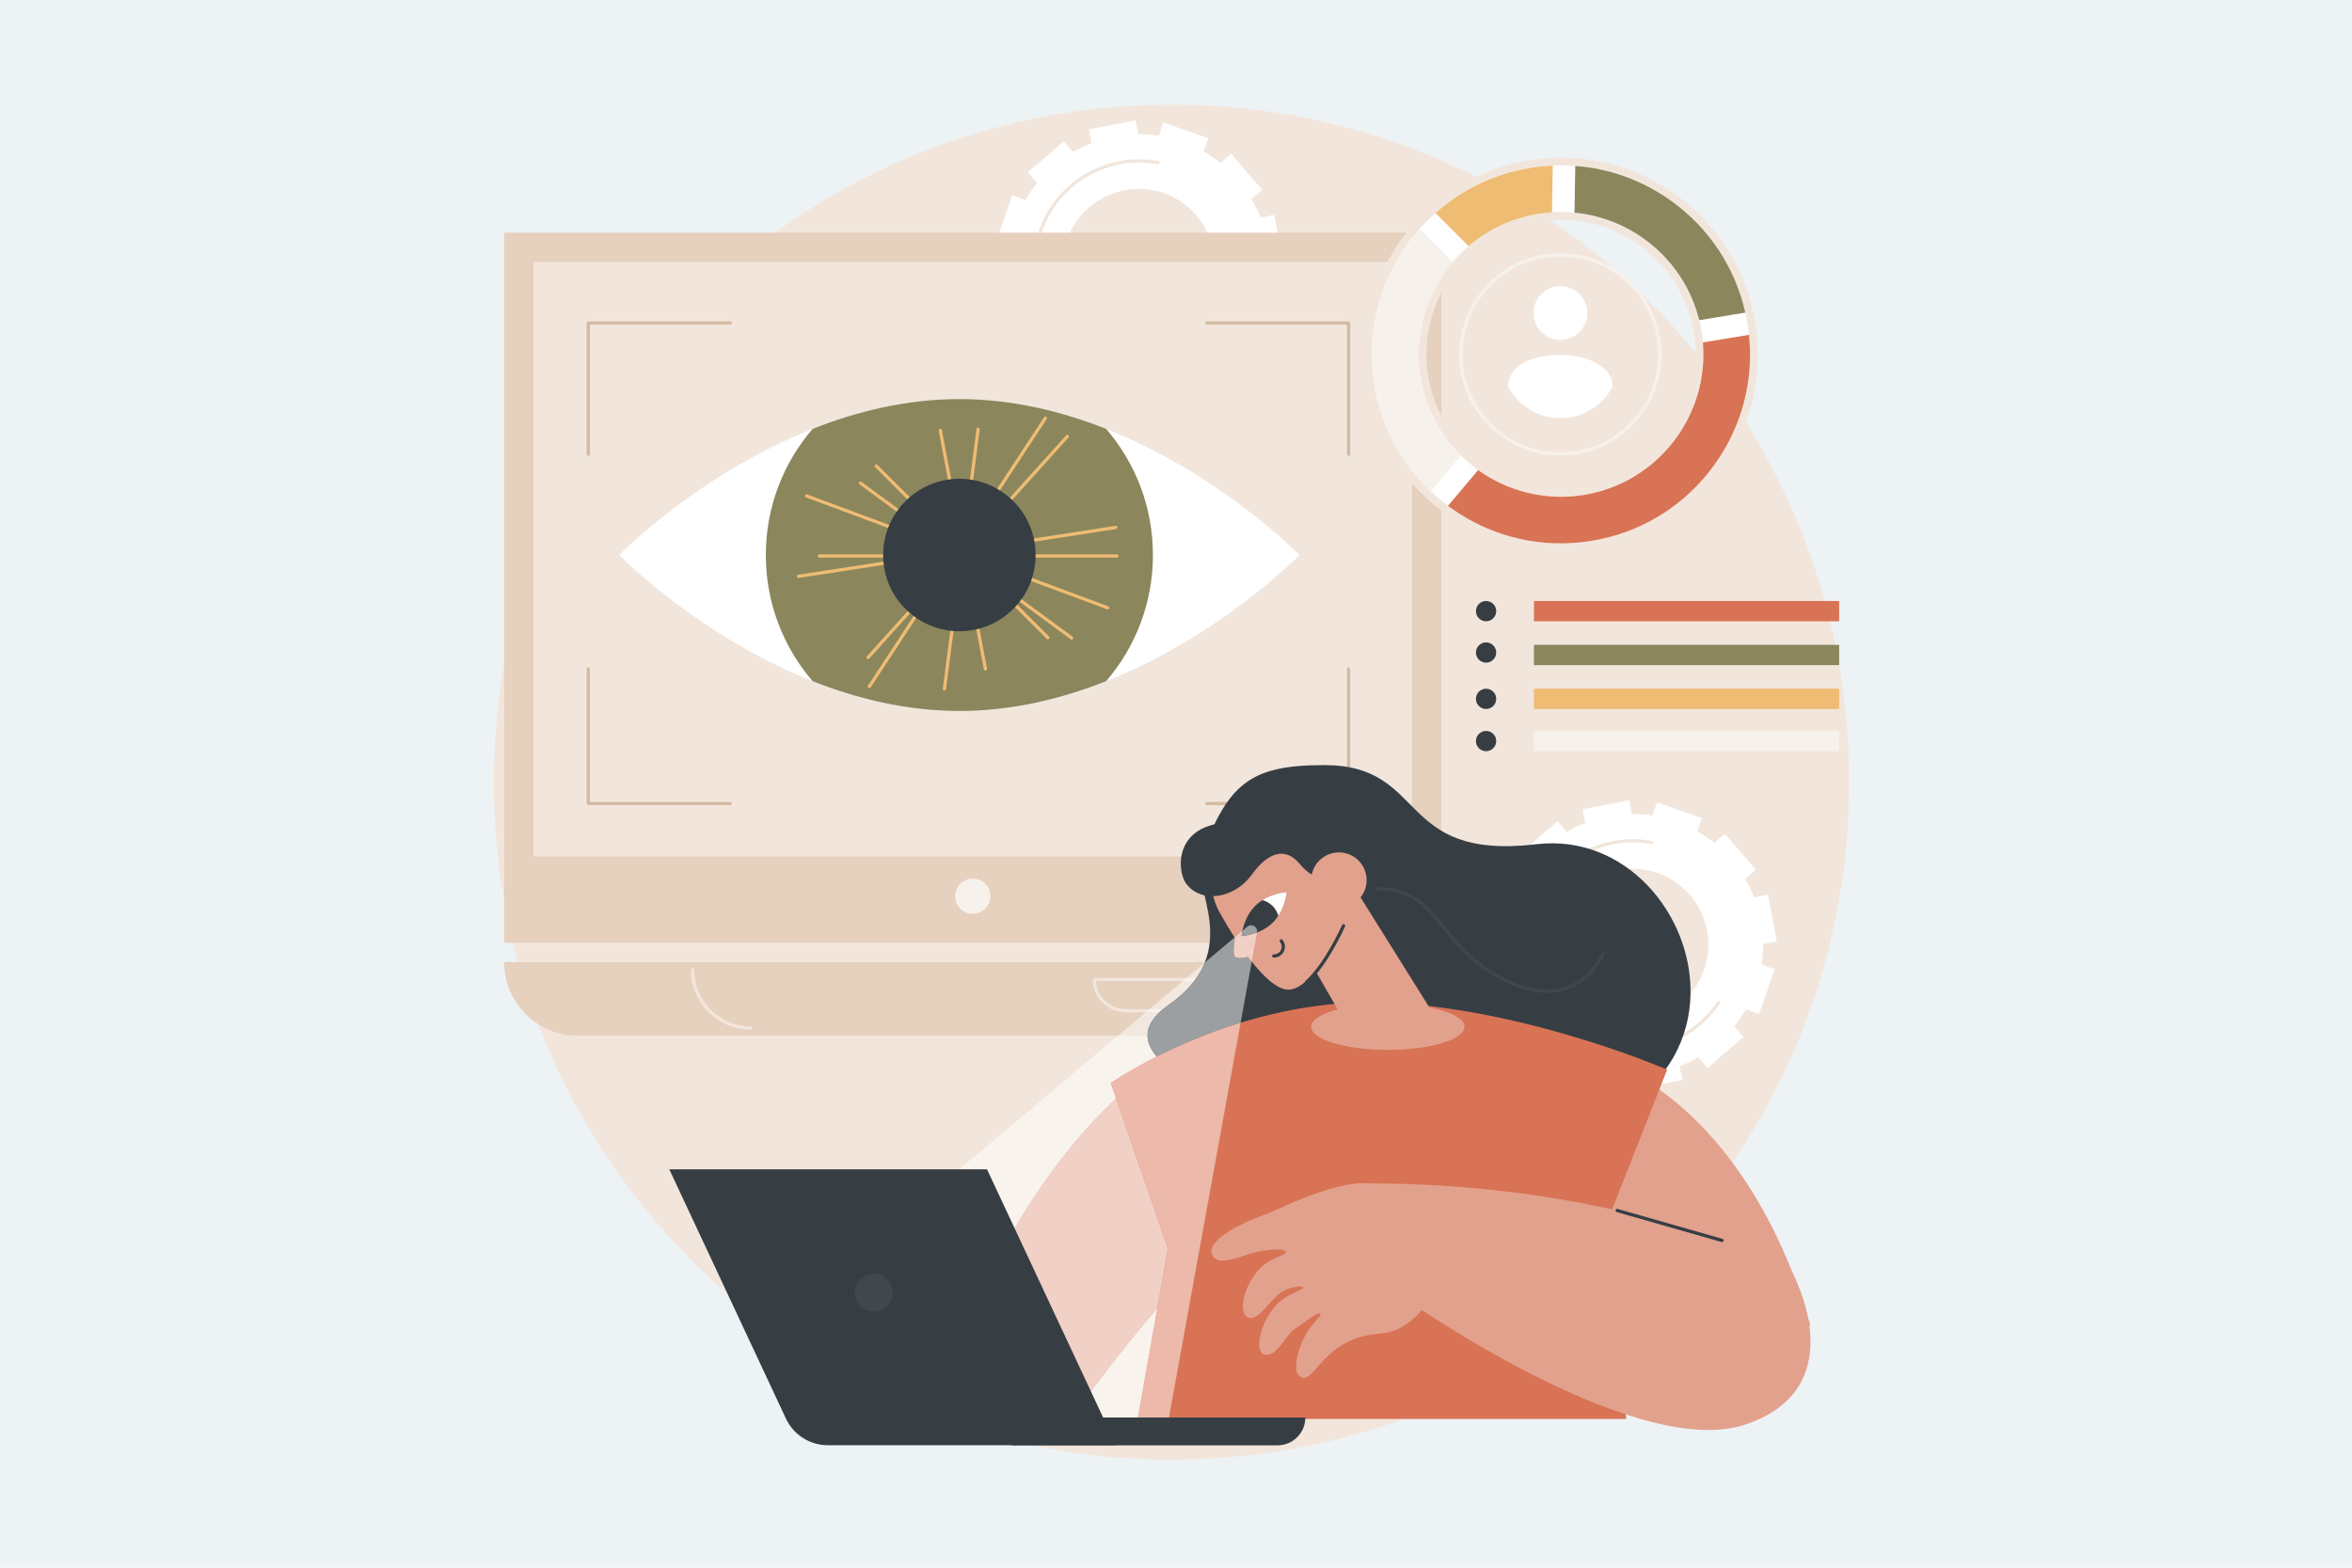 <svg xmlns="http://www.w3.org/2000/svg" xmlns:xlink="http://www.w3.org/1999/xlink" width="900" zoomAndPan="magnify" viewBox="0 0 675 450" height="600" preserveAspectRatio="xMidYMid meet" version="1.0"><defs><clipPath id="bf3419a1e5"><path d="M 141.727 30 L 531 30 L 531 419 L 141.727 419 Z M 141.727 30 " clip-rule="nonzero"/></clipPath><clipPath id="0c11527e82"><path d="M 356.203 258.098 L 367.258 258.098 L 367.258 268.723 L 356.203 268.723 Z M 356.203 258.098 " clip-rule="nonzero"/></clipPath><clipPath id="dc515dc154"><path d="M 369.23 256.141 C 369.23 256.141 363.906 256.457 360.328 259.93 C 356.75 263.398 356.273 268.715 356.273 268.715 C 356.273 268.715 361.598 268.398 365.176 264.926 C 368.754 261.453 369.23 256.141 369.23 256.141 " clip-rule="nonzero"/></clipPath></defs><rect x="-67.5" width="810" fill="#ffffff" y="-45" height="540" fill-opacity="1"/><rect x="-67.5" width="810" fill="#edf2f4" y="-45" height="540" fill-opacity="1"/><g clip-path="url(#bf3419a1e5)"><path fill="#f2e6dc" d="M 530.719 224.516 C 530.719 331.922 443.641 418.992 336.223 418.992 C 228.805 418.992 141.727 331.922 141.727 224.516 C 141.727 117.109 228.805 30.035 336.223 30.035 C 443.641 30.035 530.719 117.109 530.719 224.516 " fill-opacity="1" fill-rule="nonzero"/></g><path fill="#ffffff" d="M 347.141 83.852 C 343.031 94.504 331.195 100.211 320.305 96.789 C 308.277 93.012 301.957 79.898 306.492 68.137 C 310.598 57.488 322.434 51.785 333.328 55.203 C 345.352 58.977 351.672 72.094 347.141 83.852 Z M 367.637 83.047 L 363.84 81.719 C 364.148 79.75 364.293 77.777 364.281 75.824 L 368.234 75.074 L 365.695 61.691 L 361.734 62.441 C 361.02 60.605 360.164 58.824 359.168 57.121 L 362.223 54.488 L 353.336 44.172 L 350.285 46.793 C 348.762 45.57 347.133 44.453 345.398 43.469 L 346.723 39.668 L 333.867 35.176 L 332.539 38.977 C 330.566 38.668 328.598 38.523 326.641 38.535 L 325.895 34.582 L 312.512 37.121 L 313.262 41.082 C 311.422 41.793 309.641 42.652 307.938 43.648 L 305.309 40.59 L 294.984 49.48 L 297.613 52.527 C 296.387 54.051 295.273 55.684 294.285 57.414 L 290.484 56.09 L 285.992 68.945 L 289.789 70.273 C 289.484 72.242 289.34 74.215 289.348 76.168 L 285.398 76.918 L 287.934 90.301 L 291.895 89.551 C 292.613 91.391 293.469 93.168 294.465 94.871 L 291.41 97.5 L 300.297 107.82 L 303.344 105.195 C 304.867 106.422 306.5 107.535 308.234 108.523 L 306.906 112.324 L 319.766 116.816 L 321.094 113.02 C 323.062 113.324 325.035 113.469 326.988 113.461 L 327.738 117.41 L 341.121 114.875 L 340.367 110.914 C 342.207 110.199 343.988 109.34 345.691 108.348 L 348.324 111.402 L 358.645 102.512 L 356.02 99.465 C 357.246 97.941 358.359 96.312 359.348 94.578 L 363.145 95.906 L 367.637 83.047 " fill-opacity="1" fill-rule="nonzero"/><path fill="#f2e6dc" d="M 326.82 106.262 C 323.488 106.262 320.117 105.711 316.832 104.566 C 309.199 101.898 303.062 96.422 299.551 89.137 C 296.043 81.855 295.578 73.645 298.246 66.016 C 300.648 59.129 305.457 53.348 311.777 49.734 C 318.035 46.152 325.363 44.918 332.41 46.25 C 332.664 46.301 332.832 46.543 332.781 46.801 C 332.734 47.051 332.492 47.223 332.238 47.172 C 318.109 44.496 303.879 52.73 299.129 66.324 C 296.543 73.719 296.996 81.676 300.395 88.73 C 303.801 95.789 309.746 101.094 317.141 103.68 C 329.754 108.086 343.75 103.422 351.176 92.336 C 351.324 92.121 351.613 92.062 351.828 92.211 C 352.043 92.352 352.098 92.645 351.957 92.855 C 346.227 101.414 336.703 106.262 326.82 106.262 " fill-opacity="1" fill-rule="nonzero"/><path fill="#ffffff" d="M 488.832 279.008 C 484.719 289.656 472.887 295.363 461.992 291.945 C 449.969 288.168 443.645 275.055 448.184 263.293 C 452.289 252.645 464.125 246.938 475.016 250.359 C 487.039 254.133 493.367 267.25 488.832 279.008 Z M 509.328 278.203 L 505.527 276.871 C 505.836 274.902 505.98 272.934 505.973 270.977 L 509.922 270.23 L 507.387 256.848 L 503.426 257.598 C 502.711 255.758 501.852 253.98 500.859 252.277 L 503.914 249.648 L 495.023 239.324 L 491.977 241.949 C 490.449 240.727 488.82 239.613 487.086 238.625 L 488.418 234.824 L 475.555 230.332 L 474.227 234.129 C 472.254 233.824 470.289 233.68 468.332 233.688 L 467.582 229.738 L 454.199 232.273 L 454.953 236.234 C 453.113 236.949 451.332 237.809 449.629 238.801 L 447 235.746 L 436.676 244.637 L 439.301 247.684 C 438.074 249.207 436.961 250.836 435.973 252.57 L 432.176 251.242 L 427.68 264.102 L 431.48 265.43 C 431.176 267.402 431.031 269.371 431.035 271.324 L 427.086 272.074 L 429.625 285.457 L 433.586 284.703 C 434.301 286.543 435.16 288.324 436.152 290.027 L 433.098 292.656 L 441.988 302.977 L 445.035 300.352 C 446.559 301.578 448.191 302.691 449.922 303.68 L 448.594 307.477 L 461.453 311.973 L 462.781 308.172 C 464.754 308.48 466.723 308.625 468.68 308.613 L 469.426 312.566 L 482.809 310.027 L 482.059 306.066 C 483.898 305.352 485.676 304.492 487.383 303.5 L 490.012 306.555 L 500.332 297.668 L 497.707 294.617 C 498.934 293.098 500.047 291.465 501.035 289.734 L 504.836 291.059 L 509.328 278.203 " fill-opacity="1" fill-rule="nonzero"/><path fill="#f2e6dc" d="M 468.516 301.418 C 465.176 301.418 461.805 300.867 458.523 299.719 C 450.891 297.051 444.754 291.574 441.242 284.293 C 437.734 277.012 437.266 268.797 439.938 261.168 C 442.34 254.285 447.148 248.504 453.473 244.887 C 459.727 241.309 467.055 240.07 474.102 241.406 C 474.355 241.453 474.523 241.699 474.477 241.953 C 474.426 242.207 474.184 242.371 473.926 242.324 C 459.801 239.652 445.57 247.887 440.82 261.477 C 438.234 268.871 438.684 276.828 442.09 283.883 C 445.492 290.941 451.438 296.25 458.832 298.836 C 471.445 303.242 485.441 298.578 492.867 287.492 C 493.012 287.277 493.305 287.219 493.52 287.363 C 493.734 287.508 493.789 287.797 493.648 288.012 C 487.918 296.566 478.391 301.418 468.516 301.418 " fill-opacity="1" fill-rule="nonzero"/><path fill="#e6d0be" d="M 144.695 270.645 L 413.668 270.645 L 413.668 66.793 L 144.695 66.793 L 144.695 270.645 " fill-opacity="1" fill-rule="nonzero"/><path fill="#f2e6dc" d="M 405.227 245.859 L 405.227 75.23 L 153.133 75.23 L 153.133 245.859 L 405.227 245.859 " fill-opacity="1" fill-rule="nonzero"/><path fill="#f7f1eb" d="M 274.117 257.25 C 274.117 260.043 276.383 262.312 279.18 262.312 C 281.977 262.312 284.242 260.043 284.242 257.25 C 284.242 254.453 281.977 252.188 279.18 252.188 C 276.383 252.188 274.117 254.453 274.117 257.25 " fill-opacity="1" fill-rule="nonzero"/><path fill="#e6d0be" d="M 144.695 276.168 C 144.695 287.836 154.152 297.297 165.824 297.297 L 447.754 297.297 C 459.426 297.297 468.883 287.836 468.883 276.168 L 144.695 276.168 " fill-opacity="1" fill-rule="nonzero"/><path fill="#f2e6dc" d="M 215.492 295.574 C 206 295.574 198.273 287.852 198.273 278.359 C 198.273 278.098 198.484 277.891 198.742 277.891 C 199 277.891 199.211 278.098 199.211 278.359 C 199.211 287.336 206.516 294.637 215.492 294.637 C 215.75 294.637 215.961 294.848 215.961 295.105 C 215.961 295.363 215.75 295.574 215.492 295.574 " fill-opacity="1" fill-rule="nonzero"/><path fill="#f2e6dc" d="M 314.566 281.633 C 314.809 286.105 318.527 289.672 323.059 289.672 L 354.668 289.672 C 359.203 289.672 362.922 286.105 363.164 281.633 L 314.566 281.633 M 354.668 290.609 L 323.059 290.609 C 317.852 290.609 313.613 286.371 313.613 281.16 C 313.613 280.906 313.824 280.695 314.086 280.695 L 363.645 280.695 C 363.906 280.695 364.113 280.906 364.113 281.16 C 364.113 286.371 359.879 290.609 354.668 290.609 " fill-opacity="1" fill-rule="nonzero"/><path fill="#ffffff" d="M 372.949 159.32 C 372.949 159.32 350.281 182.531 317.453 195.523 C 304.699 200.57 290.414 192.254 275.328 192.254 C 260.246 192.254 245.957 200.57 233.207 195.523 C 200.383 182.531 177.715 159.32 177.715 159.32 C 177.715 159.32 200.383 136.105 233.207 123.113 C 245.957 118.066 260.246 132.297 275.328 132.297 C 290.414 132.297 304.699 118.066 317.453 123.113 C 350.281 136.105 372.949 159.32 372.949 159.32 " fill-opacity="1" fill-rule="nonzero"/><path fill="#8b865c" d="M 233.207 123.113 C 224.844 132.836 219.785 145.488 219.785 159.316 C 219.785 173.148 224.844 185.801 233.207 195.523 C 245.961 200.57 260.246 204.078 275.332 204.078 C 290.418 204.078 304.703 200.57 317.453 195.523 C 325.82 185.801 330.879 173.148 330.879 159.316 C 330.879 145.488 325.82 132.836 317.453 123.113 C 304.703 118.066 290.418 114.559 275.332 114.559 C 260.246 114.559 245.961 118.066 233.207 123.113 " fill-opacity="1" fill-rule="nonzero"/><path fill="#efbc73" d="M 320.562 160.059 L 235.133 160.059 C 234.875 160.059 234.664 159.848 234.664 159.59 C 234.664 159.332 234.875 159.121 235.133 159.121 L 320.562 159.121 C 320.82 159.121 321.027 159.332 321.027 159.59 C 321.027 159.848 320.82 160.059 320.562 160.059 " fill-opacity="1" fill-rule="nonzero"/><path fill="#efbc73" d="M 317.887 174.938 C 317.832 174.938 317.777 174.926 317.723 174.906 L 231.348 142.809 C 231.105 142.719 230.98 142.449 231.07 142.203 C 231.16 141.961 231.43 141.84 231.672 141.93 L 318.047 174.031 C 318.293 174.121 318.414 174.391 318.324 174.633 C 318.254 174.82 318.074 174.938 317.887 174.938 " fill-opacity="1" fill-rule="nonzero"/><path fill="#efbc73" d="M 229.16 165.906 C 228.934 165.906 228.734 165.738 228.695 165.508 C 228.656 165.25 228.832 165.012 229.09 164.973 L 320.16 150.938 C 320.418 150.898 320.656 151.074 320.699 151.332 C 320.734 151.586 320.562 151.828 320.305 151.867 L 229.23 165.898 C 229.207 165.902 229.184 165.906 229.16 165.906 " fill-opacity="1" fill-rule="nonzero"/><path fill="#efbc73" d="M 249.137 189.184 C 249.023 189.184 248.91 189.145 248.82 189.062 C 248.629 188.887 248.613 188.59 248.785 188.398 L 305.977 124.945 C 306.148 124.75 306.441 124.734 306.637 124.906 C 306.828 125.082 306.844 125.379 306.668 125.57 L 249.484 189.027 C 249.391 189.129 249.262 189.184 249.137 189.184 " fill-opacity="1" fill-rule="nonzero"/><path fill="#efbc73" d="M 249.48 197.535 C 249.391 197.535 249.301 197.508 249.223 197.457 C 249.008 197.316 248.945 197.023 249.09 196.809 L 299.625 119.762 C 299.77 119.547 300.059 119.484 300.277 119.629 C 300.492 119.77 300.555 120.062 300.41 120.277 L 249.871 197.32 C 249.781 197.461 249.633 197.535 249.48 197.535 " fill-opacity="1" fill-rule="nonzero"/><path fill="#efbc73" d="M 300.738 183.52 C 300.621 183.52 300.5 183.473 300.406 183.383 L 251.156 134.098 C 250.973 133.918 250.973 133.621 251.156 133.438 C 251.34 133.254 251.637 133.254 251.82 133.438 L 301.07 182.719 C 301.254 182.902 301.254 183.199 301.07 183.383 C 300.98 183.473 300.859 183.52 300.738 183.52 " fill-opacity="1" fill-rule="nonzero"/><path fill="#efbc73" d="M 307.555 183.594 C 307.457 183.594 307.359 183.562 307.277 183.504 L 246.676 139.055 C 246.469 138.902 246.422 138.609 246.574 138.402 C 246.727 138.191 247.02 138.145 247.23 138.301 L 307.832 182.746 C 308.039 182.898 308.086 183.191 307.93 183.402 C 307.84 183.523 307.699 183.594 307.555 183.594 " fill-opacity="1" fill-rule="nonzero"/><path fill="#efbc73" d="M 282.801 192.473 C 282.582 192.473 282.383 192.32 282.344 192.094 L 269.398 123.637 C 269.348 123.383 269.516 123.137 269.77 123.086 C 270.023 123.039 270.27 123.207 270.316 123.461 L 283.266 191.918 C 283.309 192.172 283.145 192.418 282.891 192.465 C 282.859 192.473 282.832 192.473 282.801 192.473 " fill-opacity="1" fill-rule="nonzero"/><path fill="#efbc73" d="M 271.039 198.207 C 271.02 198.207 271 198.207 270.98 198.203 C 270.723 198.172 270.543 197.938 270.574 197.68 L 280.238 123.152 C 280.27 122.895 280.508 122.715 280.762 122.75 C 281.02 122.781 281.199 123.016 281.168 123.273 L 271.504 197.801 C 271.473 198.035 271.273 198.207 271.039 198.207 " fill-opacity="1" fill-rule="nonzero"/><path fill="#363e44" d="M 297.215 159.316 C 297.215 171.402 287.418 181.199 275.332 181.199 C 263.246 181.199 253.449 171.402 253.449 159.316 C 253.449 147.234 263.246 137.434 275.332 137.434 C 287.418 137.434 297.215 147.234 297.215 159.316 " fill-opacity="1" fill-rule="nonzero"/><path fill="#d3bba3" d="M 168.832 130.863 C 168.574 130.863 168.363 130.652 168.363 130.395 L 168.363 92.723 C 168.363 92.465 168.574 92.254 168.832 92.254 L 209.566 92.254 C 209.828 92.254 210.035 92.465 210.035 92.723 C 210.035 92.984 209.828 93.191 209.566 93.191 L 169.301 93.191 L 169.301 130.395 C 169.301 130.652 169.094 130.863 168.832 130.863 " fill-opacity="1" fill-rule="nonzero"/><path fill="#d3bba3" d="M 209.566 231.117 L 168.832 231.117 C 168.574 231.117 168.363 230.906 168.363 230.648 L 168.363 192.004 C 168.363 191.746 168.574 191.535 168.832 191.535 C 169.094 191.535 169.301 191.746 169.301 192.004 L 169.301 230.18 L 209.566 230.18 C 209.828 230.18 210.035 230.391 210.035 230.648 C 210.035 230.906 209.828 231.117 209.566 231.117 " fill-opacity="1" fill-rule="nonzero"/><path fill="#d3bba3" d="M 387.043 130.863 C 386.781 130.863 386.57 130.652 386.57 130.395 L 386.57 93.191 L 346.305 93.191 C 346.043 93.191 345.836 92.984 345.836 92.723 C 345.836 92.465 346.043 92.254 346.305 92.254 L 387.043 92.254 C 387.297 92.254 387.508 92.465 387.508 92.723 L 387.508 130.395 C 387.508 130.652 387.297 130.863 387.043 130.863 " fill-opacity="1" fill-rule="nonzero"/><path fill="#d3bba3" d="M 387.039 231.117 L 346.305 231.117 C 346.047 231.117 345.836 230.906 345.836 230.648 C 345.836 230.391 346.047 230.18 346.305 230.18 L 386.57 230.18 L 386.57 192.004 C 386.57 191.746 386.781 191.535 387.039 191.535 C 387.297 191.535 387.508 191.746 387.508 192.004 L 387.508 230.648 C 387.508 230.906 387.297 231.117 387.039 231.117 " fill-opacity="1" fill-rule="nonzero"/><path fill="#363e44" d="M 335.355 288.445 C 310.828 305.641 366.871 322.535 396.547 326.617 C 461 335.477 484.762 310.363 485.168 285.25 C 485.539 262.293 466.383 239.336 440.945 242.332 C 400.449 247.109 410.02 219.621 380.062 219.621 C 358.676 219.621 352.453 224.918 344.633 245.945 C 341.5 254.371 357.477 272.93 335.355 288.445 " fill-opacity="1" fill-rule="nonzero"/><path fill="#e2a18d" d="M 333.031 305.383 C 333.031 305.383 307.352 319.438 283.801 366.02 C 259.625 413.84 307.352 407.305 307.352 407.305 C 307.352 407.305 335.203 367.562 352.648 356.066 C 367.59 346.219 333.031 305.383 333.031 305.383 " fill-opacity="1" fill-rule="nonzero"/><path fill="#e2a18d" d="M 519.59 380.496 C 518.52 377.82 505.711 324.734 463.508 305.383 C 463.508 305.383 457.508 350.59 457.508 352.195 C 457.508 353.801 478.367 386.438 478.367 386.438 L 519.59 380.496 " fill-opacity="1" fill-rule="nonzero"/><path fill="#d87355" d="M 318.77 310.887 C 318.77 310.887 355.203 285.316 399.797 287.867 C 439.66 290.148 478.449 307.043 478.449 307.043 L 459.449 355.34 L 466.738 407.305 L 326.5 407.305 L 335.168 358.359 L 318.77 310.887 " fill-opacity="1" fill-rule="nonzero"/><path fill="#e2a18d" d="M 362.738 348.758 C 368.156 346.82 389.395 335.148 398.73 341.496 C 408.137 347.887 411.641 359.957 411.164 371.324 C 411.129 371.355 411.094 371.391 411.059 371.422 C 409.621 374.223 407.035 378.191 402.516 380.785 C 397.363 383.738 394.633 382.078 388.711 384.352 C 378.715 388.188 376.742 396.973 373.348 395.289 C 371.016 394.129 371.941 388.961 374.016 384.465 C 376.141 379.852 379.457 377.762 378.965 377.094 C 378.422 376.355 375.328 378.914 371.184 381.742 C 369.262 383.055 366.195 389.918 362.777 388.809 C 360.051 387.922 361.449 379.992 366.129 374.754 C 369.441 371.047 374.223 370.406 373.926 369.547 C 373.703 368.902 370.863 369.355 368.531 370.477 C 364.688 372.324 361.477 379.312 358.352 378.227 C 355.289 377.164 356.633 370.258 360.633 365.172 C 364.004 360.879 369.371 360.414 369.008 359.348 C 368.75 358.598 366.309 358.305 361.234 359.242 C 357 360.02 349.273 364.27 347.793 359.961 C 346.547 356.336 354.562 351.684 362.738 348.758 " fill-opacity="1" fill-rule="nonzero"/><path fill="#e2a18d" d="M 513.707 363.969 C 513.707 363.969 533.234 397.789 501.133 408.836 C 469.035 419.879 400.84 371.191 400.84 371.191 L 393.406 339.715 C 434.625 339.68 478.746 347.727 513.707 363.969 " fill-opacity="1" fill-rule="nonzero"/><path fill="#363e44" d="M 494.203 356.535 C 494.16 356.535 494.117 356.527 494.074 356.516 L 463.984 347.922 C 463.734 347.852 463.594 347.59 463.664 347.344 C 463.734 347.094 463.992 346.949 464.246 347.02 L 494.332 355.613 C 494.582 355.688 494.727 355.945 494.652 356.195 C 494.598 356.402 494.406 356.535 494.203 356.535 " fill-opacity="1" fill-rule="nonzero"/><path fill="#e2a18d" d="M 373.355 254.832 C 377.293 252.66 384.031 246.855 386.207 250.789 L 411.719 291.59 C 413.891 295.527 400.844 294.156 396.906 296.328 C 392.973 298.504 388.02 297.078 385.848 293.141 L 370.168 265.898 C 367.996 261.965 369.422 257.008 373.355 254.832 " fill-opacity="1" fill-rule="nonzero"/><path fill="#e2a18d" d="M 376.297 294.742 C 376.297 298.398 386.152 301.367 398.297 301.367 C 410.449 301.367 420.297 298.398 420.297 294.742 C 420.297 291.082 410.449 288.117 398.297 288.117 C 386.152 288.117 376.297 291.082 376.297 294.742 " fill-opacity="1" fill-rule="nonzero"/><path fill="#e2a18d" d="M 369.449 284.066 C 376.922 284.551 385.418 265.473 385.418 265.473 L 382.98 242.723 C 377.449 233.754 365.691 230.969 356.727 236.504 C 347.762 242.035 344.977 253.789 350.508 262.758 C 350.508 262.758 361.836 283.574 369.449 284.066 " fill-opacity="1" fill-rule="nonzero"/><path fill="#e2a18d" d="M 355.008 265.875 C 355.008 265.875 353.398 273.457 354.418 274.566 C 355.633 275.895 361.27 273.68 361.27 273.68 C 361.27 273.68 354.895 265.961 355.008 265.875 " fill-opacity="1" fill-rule="nonzero"/><path fill="#ffffff" d="M 369.23 256.141 C 369.23 256.141 365.613 256.355 362.336 258.379 C 361.637 258.809 366.395 263.574 366.863 262.852 C 368.914 259.664 369.23 256.141 369.23 256.141 " fill-opacity="1" fill-rule="nonzero"/><g clip-path="url(#0c11527e82)"><g clip-path="url(#dc515dc154)"><path fill="#363e44" d="M 362.105 258.32 C 358.602 257.488 355.09 259.656 354.258 263.16 C 353.43 266.668 355.598 270.18 359.102 271.012 C 362.605 271.84 366.121 269.672 366.949 266.168 C 367.781 262.664 365.613 259.148 362.105 258.32 " fill-opacity="1" fill-rule="nonzero"/></g></g><path fill="#363e44" d="M 365.609 274.883 C 365.59 274.883 365.57 274.883 365.551 274.883 C 365.293 274.875 365.086 274.664 365.09 274.402 C 365.094 274.145 365.312 273.938 365.57 273.945 C 366.445 273.957 367.242 273.465 367.613 272.684 C 367.969 271.93 367.863 271.02 367.34 270.363 C 367.18 270.16 367.211 269.867 367.418 269.703 C 367.617 269.543 367.914 269.578 368.074 269.781 C 368.816 270.715 368.969 272.012 368.461 273.086 C 367.941 274.184 366.824 274.883 365.609 274.883 " fill-opacity="1" fill-rule="nonzero"/><path fill="#363e44" d="M 374.992 282.367 C 374.863 282.367 374.734 282.316 374.645 282.211 C 374.469 282.02 374.488 281.723 374.68 281.551 C 380.199 276.621 385.113 265.672 385.164 265.562 C 385.27 265.328 385.547 265.223 385.781 265.324 C 386.02 265.434 386.125 265.707 386.02 265.945 C 385.816 266.402 380.973 277.184 375.305 282.25 C 375.215 282.328 375.102 282.367 374.992 282.367 " fill-opacity="1" fill-rule="nonzero"/><path fill="#363e44" d="M 411.207 284.078 C 411.207 284.078 405.711 266.34 393.406 258.867 C 381.102 251.395 377.816 253.762 372.977 247.953 C 369.004 243.18 364.059 244.387 359.246 251.07 C 354.43 257.762 345.066 259.535 340.52 253.797 C 337.703 250.238 336.508 236.055 354.078 236.055 C 361.676 236.055 370.418 215.422 390.555 233.66 C 405.738 247.406 411.207 284.078 411.207 284.078 " fill-opacity="1" fill-rule="nonzero"/><path fill="#e2a18d" d="M 376.301 252.637 C 376.301 257.031 379.863 260.59 384.254 260.59 C 388.648 260.59 392.207 257.031 392.207 252.637 C 392.207 248.242 388.648 244.684 384.254 244.684 C 379.863 244.684 376.301 248.242 376.301 252.637 " fill-opacity="1" fill-rule="nonzero"/><path fill="#40484c" d="M 443.973 285.004 C 440.551 285.004 436.844 284.113 432.883 282.328 C 423.562 278.129 418.617 272.113 414.254 266.809 C 409 260.414 404.859 255.367 395.102 255.57 C 394.84 255.582 394.629 255.371 394.621 255.113 C 394.617 254.855 394.82 254.641 395.082 254.637 C 405.285 254.414 409.777 259.883 414.98 266.211 C 419.277 271.438 424.145 277.363 433.266 281.473 C 439.711 284.375 445.434 284.844 450.266 282.867 C 457.066 280.082 459.77 273.301 459.797 273.23 C 459.891 272.988 460.164 272.871 460.402 272.965 C 460.641 273.059 460.766 273.328 460.672 273.57 C 460.559 273.863 457.809 280.785 450.633 283.73 C 448.555 284.578 446.332 285.004 443.973 285.004 " fill-opacity="1" fill-rule="nonzero"/><path fill="#f9f3ee" d="M 334.488 412.371 L 298.977 407.605 L 298.906 407.512 C 299.98 407.578 301 407.605 301.938 407.605 C 305.152 407.605 307.352 407.305 307.352 407.305 C 307.352 407.305 319.098 390.543 332.109 375.645 L 326.504 407.305 L 335.406 407.305 L 334.488 412.371 M 278.141 380.414 L 256.191 351.766 L 320.828 297.297 L 329.305 297.297 C 329.328 299.336 330.273 301.336 331.949 303.281 C 323.621 307.48 318.77 310.887 318.77 310.887 L 320.293 315.297 C 310.66 324.258 296.902 340.109 283.801 366.02 C 281.031 371.5 279.203 376.27 278.141 380.414 " fill-opacity="1" fill-rule="nonzero"/><path fill="#f3e8df" d="M 329.305 297.297 L 320.828 297.297 L 328.762 290.609 L 332.68 290.609 C 330.324 292.859 329.277 295.098 329.305 297.297 M 333.738 289.672 L 329.875 289.672 L 339.414 281.633 L 342.68 281.633 C 340.906 283.941 338.52 286.223 335.352 288.445 C 334.77 288.855 334.234 289.262 333.738 289.672 M 343.367 280.695 L 340.527 280.695 L 345.762 276.281 C 345.172 277.754 344.387 279.227 343.367 280.695 " fill-opacity="1" fill-rule="nonzero"/><path fill="#f9f3ee" d="M 332.68 290.609 L 328.762 290.609 L 329.875 289.672 L 333.738 289.672 C 333.363 289.984 333.008 290.297 332.68 290.609 M 342.68 281.633 L 339.414 281.633 L 340.527 280.695 L 343.367 280.695 C 343.148 281.008 342.922 281.32 342.68 281.633 " fill-opacity="1" fill-rule="nonzero"/><path fill="#9b9fa2" d="M 331.949 303.281 C 330.273 301.336 329.328 299.336 329.305 297.297 C 329.277 295.098 330.324 292.859 332.68 290.609 C 333.008 290.297 333.363 289.984 333.738 289.672 C 334.234 289.262 334.77 288.855 335.352 288.445 C 338.52 286.223 340.906 283.941 342.68 281.633 C 342.922 281.32 343.148 281.008 343.367 280.695 C 344.387 279.227 345.172 277.754 345.762 276.281 L 354.305 269.082 C 354.34 269.133 354.375 269.188 354.41 269.242 C 354.09 271.418 353.859 273.961 354.418 274.566 C 354.695 274.871 355.215 274.988 355.84 274.988 C 356.535 274.988 357.367 274.844 358.172 274.652 C 358.52 275.117 358.875 275.574 359.234 276.027 L 356.051 293.562 C 346.441 296.516 338.211 300.121 331.949 303.281 " fill-opacity="1" fill-rule="nonzero"/><path fill="#f1d0c6" d="M 301.938 407.605 C 301 407.605 299.98 407.578 298.906 407.512 L 278.141 380.414 C 279.203 376.27 281.031 371.5 283.801 366.02 C 296.902 340.109 310.66 324.258 320.293 315.297 L 335.168 358.359 L 332.109 375.645 C 319.098 390.543 307.352 407.305 307.352 407.305 C 307.352 407.305 305.152 407.605 301.938 407.605 " fill-opacity="1" fill-rule="nonzero"/><path fill="#ecb9aa" d="M 335.406 407.305 L 326.504 407.305 L 332.109 375.645 L 335.168 358.359 L 320.293 315.297 L 318.77 310.887 C 318.77 310.887 323.621 307.48 331.949 303.281 C 338.211 300.121 346.441 296.516 356.051 293.562 L 335.406 407.305 " fill-opacity="1" fill-rule="nonzero"/><path fill="#f1d0c6" d="M 359.234 276.027 C 358.875 275.574 358.52 275.117 358.172 274.652 C 358.656 274.535 359.125 274.402 359.551 274.273 L 359.234 276.027 M 359.949 272.074 C 359.129 271.078 358.062 269.773 357.125 268.613 C 357.949 268.492 359.285 268.223 360.75 267.66 L 359.949 272.074 M 354.41 269.242 C 354.375 269.188 354.34 269.133 354.305 269.082 L 354.453 268.957 C 354.438 269.051 354.426 269.145 354.41 269.242 M 356.418 267.734 C 356.348 267.645 356.277 267.559 356.211 267.473 L 356.527 267.207 C 356.484 267.398 356.449 267.578 356.418 267.734 " fill-opacity="1" fill-rule="nonzero"/><path fill="#f1d0c6" d="M 355.84 274.988 C 355.215 274.988 354.695 274.871 354.418 274.566 C 353.859 273.961 354.09 271.418 354.41 269.242 C 354.426 269.145 354.438 269.051 354.453 268.957 L 356.211 267.473 C 356.277 267.559 356.348 267.645 356.418 267.734 C 356.305 268.344 356.273 268.715 356.273 268.715 C 356.273 268.715 356.59 268.695 357.125 268.613 C 358.062 269.773 359.129 271.078 359.949 272.074 L 359.551 274.273 C 359.125 274.402 358.656 274.535 358.172 274.652 C 357.367 274.844 356.535 274.988 355.84 274.988 " fill-opacity="1" fill-rule="nonzero"/><path fill="#9b9fa2" d="M 356.273 268.715 C 356.273 268.715 356.305 268.344 356.418 267.734 C 356.449 267.578 356.484 267.398 356.527 267.207 L 357.949 266.012 C 358.289 265.727 358.676 265.598 359.051 265.598 C 360.043 265.598 360.965 266.48 360.758 267.633 L 360.75 267.66 C 359.285 268.223 357.949 268.492 357.125 268.613 C 356.59 268.695 356.273 268.715 356.273 268.715 " fill-opacity="1" fill-rule="nonzero"/><path fill="#363e44" d="M 225.551 407.191 C 227.73 411.859 232.422 414.844 237.574 414.844 L 320.309 414.844 L 283.258 335.641 L 192.074 335.641 L 225.551 407.191 " fill-opacity="1" fill-rule="nonzero"/><path fill="#363e44" d="M 374.621 406.891 C 374.621 411.305 371.047 414.879 366.633 414.879 L 290.34 414.879 L 286.602 406.891 L 374.621 406.891 " fill-opacity="1" fill-rule="nonzero"/><path fill="#40484c" d="M 245.293 371.062 C 245.293 374.07 247.734 376.512 250.742 376.512 C 253.754 376.512 256.191 374.07 256.191 371.062 C 256.191 368.051 253.754 365.613 250.742 365.613 C 247.734 365.613 245.293 368.051 245.293 371.062 " fill-opacity="1" fill-rule="nonzero"/><path fill="#f7f1eb" d="M 447.824 73.641 C 432.336 73.641 419.734 86.238 419.734 101.727 C 419.734 117.215 432.336 129.816 447.824 129.816 C 463.312 129.816 475.914 117.215 475.914 101.727 C 475.914 86.238 463.312 73.641 447.824 73.641 Z M 447.824 130.75 C 431.816 130.75 418.797 117.73 418.797 101.727 C 418.797 85.723 431.816 72.703 447.824 72.703 C 463.828 72.703 476.852 85.723 476.852 101.727 C 476.852 117.73 463.828 130.75 447.824 130.75 " fill-opacity="1" fill-rule="nonzero"/><path fill="#ffffff" d="M 447.824 101.906 C 438.742 101.906 432.844 105.383 432.844 110.957 C 435.676 116.336 441.32 120.008 447.824 120.008 C 454.328 120.008 459.973 116.336 462.805 110.957 C 462.805 105.676 456.32 101.906 447.824 101.906 " fill-opacity="1" fill-rule="nonzero"/><path fill="#ffffff" d="M 455.551 89.844 C 455.551 94.109 452.09 97.57 447.824 97.57 C 443.555 97.57 440.098 94.109 440.098 89.844 C 440.098 85.578 443.555 82.121 447.824 82.121 C 452.09 82.121 455.551 85.578 455.551 89.844 " fill-opacity="1" fill-rule="nonzero"/><path fill="#f2e6dc" d="M 441.707 63.605 C 420.684 67.07 406.402 86.996 409.871 108.016 C 413.336 129.035 433.258 143.316 454.281 139.852 C 475.305 136.387 489.586 116.461 486.121 95.441 C 482.652 74.422 462.727 60.141 441.707 63.605 Z M 457.18 157.441 C 442.301 159.898 427.352 156.41 415.094 147.621 C 402.828 138.836 394.73 125.797 392.273 110.914 C 389.816 96.035 393.309 81.086 402.098 68.828 C 410.883 56.57 423.922 48.465 438.805 46.016 C 453.688 43.559 468.641 47.047 480.898 55.836 C 493.156 64.621 501.262 77.66 503.715 92.539 C 506.168 107.422 502.68 122.371 493.891 134.629 C 485.102 146.887 472.062 154.992 457.18 157.441 " fill-opacity="1" fill-rule="nonzero"/><path fill="#ffffff" d="M 441.348 61.406 C 419.109 65.07 404.004 86.145 407.672 108.375 C 411.34 130.609 432.41 145.715 454.645 142.047 C 476.883 138.383 491.988 117.309 488.324 95.074 C 484.656 72.844 463.582 57.738 441.348 61.406 Z M 456.82 155.242 C 442.523 157.602 428.164 154.25 416.395 145.809 C 404.617 137.367 396.832 124.844 394.473 110.551 C 392.117 96.258 395.465 81.898 403.91 70.125 C 412.352 58.348 424.875 50.566 439.172 48.211 C 453.469 45.852 467.828 49.203 479.598 57.645 C 491.379 66.086 499.16 78.605 501.52 92.902 C 503.875 107.195 500.527 121.555 492.082 133.328 C 483.641 145.105 471.117 152.887 456.82 155.242 " fill-opacity="1" fill-rule="nonzero"/><path fill="#8b865c" d="M 451.871 61.043 C 468.844 62.664 483.465 74.879 487.664 91.91 L 500.891 89.73 C 497.969 76.762 490.496 65.457 479.598 57.648 C 471.383 51.758 461.914 48.352 452.082 47.625 L 451.871 61.043 " fill-opacity="1" fill-rule="nonzero"/><path fill="#d87355" d="M 488.719 98.289 C 490.508 119.305 475.809 138.562 454.645 142.051 C 443.535 143.883 432.711 141.027 424.211 134.938 L 415.555 145.195 C 415.832 145.402 416.109 145.609 416.391 145.809 C 428.164 154.25 442.523 157.602 456.82 155.242 C 471.113 152.887 483.641 145.105 492.082 133.332 C 499.895 122.434 503.34 109.328 501.945 96.109 L 488.719 98.289 " fill-opacity="1" fill-rule="nonzero"/><path fill="#efbc73" d="M 421.477 70.645 C 426.949 65.961 433.73 62.664 441.344 61.406 C 442.703 61.184 444.059 61.031 445.406 60.945 L 445.621 47.535 C 443.473 47.633 441.316 47.855 439.168 48.211 C 428.906 49.902 419.559 54.391 411.977 61.145 L 421.477 70.645 " fill-opacity="1" fill-rule="nonzero"/><path fill="#f7f1eb" d="M 403.91 70.125 C 395.465 81.902 392.117 96.258 394.473 110.551 C 396.418 122.355 402.07 132.949 410.609 141.035 L 419.266 130.77 C 413.336 124.918 409.125 117.211 407.672 108.379 C 405.637 96.043 409.383 84.066 416.914 75.223 L 407.418 65.723 C 406.184 67.125 405.012 68.59 403.91 70.125 " fill-opacity="1" fill-rule="nonzero"/><path fill="#d87355" d="M 527.816 178.336 L 440.219 178.336 L 440.219 172.516 L 527.816 172.516 L 527.816 178.336 " fill-opacity="1" fill-rule="nonzero"/><path fill="#8b865c" d="M 527.816 190.922 L 440.219 190.922 L 440.219 185.102 L 527.816 185.102 L 527.816 190.922 " fill-opacity="1" fill-rule="nonzero"/><path fill="#efbc73" d="M 527.816 203.516 L 440.219 203.516 L 440.219 197.695 L 527.816 197.695 L 527.816 203.516 " fill-opacity="1" fill-rule="nonzero"/><path fill="#f7f1eb" d="M 527.816 215.637 L 440.219 215.637 L 440.219 209.812 L 527.816 209.812 L 527.816 215.637 " fill-opacity="1" fill-rule="nonzero"/><path fill="#363e44" d="M 429.402 175.426 C 429.402 173.816 428.094 172.512 426.488 172.512 C 424.883 172.512 423.578 173.816 423.578 175.426 C 423.578 177.031 424.883 178.336 426.488 178.336 C 428.094 178.336 429.402 177.031 429.402 175.426 " fill-opacity="1" fill-rule="nonzero"/><path fill="#363e44" d="M 429.402 187.305 C 429.402 185.699 428.094 184.395 426.488 184.395 C 424.883 184.395 423.578 185.699 423.578 187.305 C 423.578 188.914 424.883 190.215 426.488 190.215 C 428.094 190.215 429.402 188.914 429.402 187.305 " fill-opacity="1" fill-rule="nonzero"/><path fill="#363e44" d="M 426.488 203.516 C 428.094 203.516 429.402 202.211 429.402 200.605 C 429.402 198.996 428.094 197.691 426.488 197.691 C 424.883 197.691 423.578 198.996 423.578 200.605 C 423.578 202.211 424.883 203.516 426.488 203.516 " fill-opacity="1" fill-rule="nonzero"/><path fill="#363e44" d="M 429.402 212.723 C 429.402 211.117 428.094 209.812 426.488 209.812 C 424.883 209.812 423.578 211.117 423.578 212.723 C 423.578 214.332 424.883 215.633 426.488 215.633 C 428.094 215.633 429.402 214.332 429.402 212.723 " fill-opacity="1" fill-rule="nonzero"/></svg>